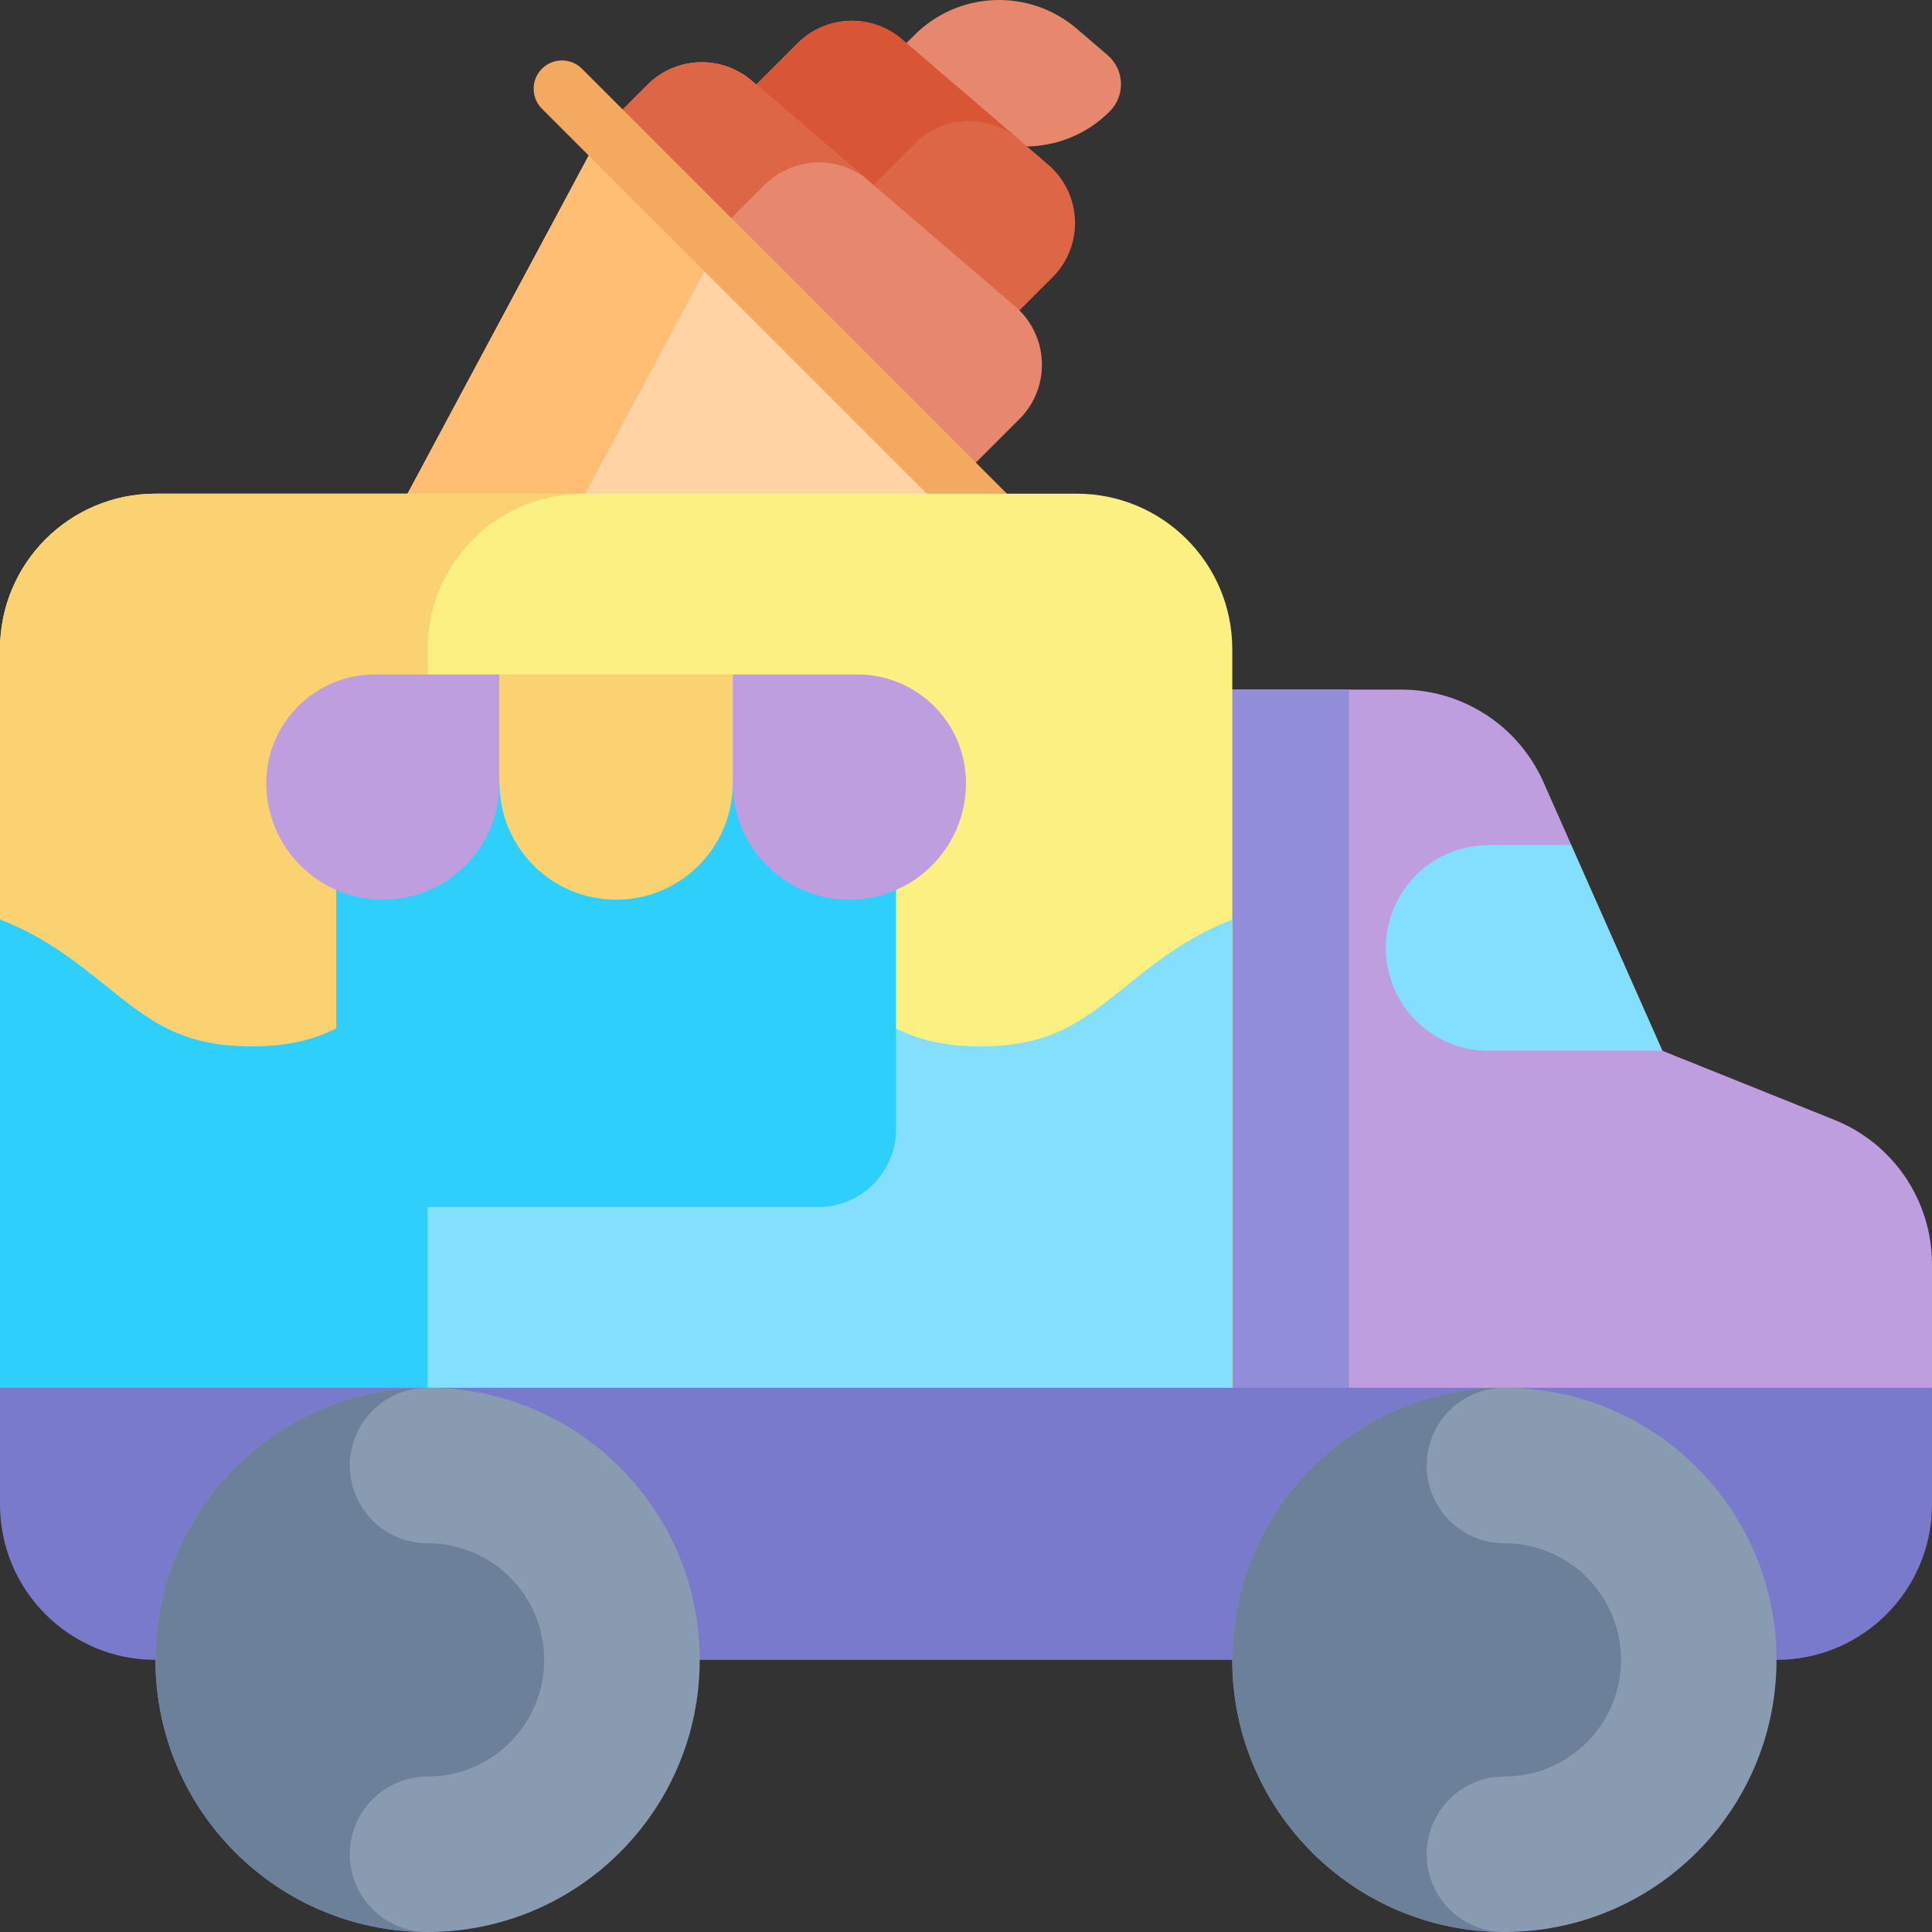 <svg id="Capa_1" enable-background="new 0 0 512 512" height="512" viewBox="0 0 512 512" width="512" xmlns="http://www.w3.org/2000/svg"><rect x="0" y="0" width="512" height="512" fill="#333333" stroke="none"/><g><g><path d="m486.152 296.783-45.578-18.308-39.318-22.475 15.166-32.04-7.395-16.692c-6.603-14.905-21.373-24.515-37.675-24.515h-76.204v215.927l216.852-30.905v-32.754c0-16.828-10.232-31.966-25.848-38.238z" fill="#be9edf"/></g><g><path d="m416.422 223.96h-21.905c-15.054 0-27.257 12.203-27.257 27.257 0 15.054 12.203 27.257 27.257 27.257h46.057z" fill="#84dfff"/></g><g><path d="m357.473 182.753h-61.811v215.927l61.811-8.809z" fill="#938ed9"/></g><g><path d="m293.516 14.604-8.137-6.975c-12.572-10.776-31.321-10.056-43.029 1.653l-6.663 6.663 13.589 13.589c12.375 12.375 32.439 12.375 44.814 0 4.192-4.195 3.928-11.071-.574-14.93z" fill="#e7886e"/></g><g><path d="m277.782 43.631-38.765-33.227c-8.079-6.924-20.126-6.462-27.65 1.062l-12.971 12.971 64.792 64.792 15.74-15.74c8.388-8.386 7.86-22.139-1.146-29.858z" fill="#dc6646"/></g><g><path d="m269.733 36.732-30.716-26.328c-8.079-6.924-20.126-6.462-27.65 1.062l-12.971 12.971 28.797 28.797 15.193-15.193c7.431-7.431 19.273-7.969 27.347-1.309z" fill="#d85536"/></g><g><path d="m159.722 34.316 11.864-11.864c7.524-7.524 19.571-7.986 27.65-1.062l69.776 59.808c9.006 7.719 9.534 21.471 1.147 29.858l-16.848 16.848z" fill="#e7886e"/></g><g><path d="m229.238 47.107-30.003-25.717c-8.078-6.924-20.126-6.462-27.65 1.062l-11.864 11.864 28.797 28.797 14.113-14.113c7.207-7.208 18.563-7.931 26.607-1.893z" fill="#dc6646"/></g><g><path d="m99.341 188.285c-8.55-8.55-10.492-21.689-4.782-32.347l65.162-121.622 93.589 93.589-121.622 65.162c-10.658 5.71-23.797 3.767-32.347-4.782z" fill="#ffd3a3"/></g><g><path d="m190.38 64.974-30.658-30.658-65.163 121.622c-5.71 10.658-3.768 23.797 4.782 32.347 5.594 5.594 13.152 8.338 20.695 7.982z" fill="#ffbe74"/></g><g><path d="m264.109 146.203c-1.919 0-3.839-.732-5.304-2.196l-115.186-115.187c-2.929-2.93-2.929-7.678 0-10.607 2.93-2.928 7.678-2.928 10.607 0l115.187 115.187c2.929 2.93 2.929 7.678 0 10.607-1.465 1.464-3.385 2.196-5.304 2.196z" fill="#f4a960"/></g><g><path d="m326.567 398.68-326.567-30.905v-195.735c0-22.758 18.449-41.207 41.207-41.207h244.153c22.758 0 41.207 18.449 41.207 41.207z" fill="#fbf081"/></g><g><path d="m113.32 172.04c0-22.758 18.449-41.207 41.207-41.207h-113.32c-22.758 0-41.207 18.449-41.207 41.207v195.734l113.32 10.724z" fill="#fad271"/></g><g><path d="m259.891 277.31c-18.672 0-27.012-6.712-38.555-16.002-12.663-10.192-28.423-22.875-58.056-22.875-29.632 0-45.391 12.684-58.054 22.875-11.542 9.29-19.882 16.002-38.553 16.002s-27.011-6.712-38.554-16.002c-7.525-6.057-16.145-12.993-28.119-17.625v124.091l326.567 30.905v-154.996c-11.975 4.632-20.595 11.568-28.12 17.625-11.543 9.29-19.883 16.002-38.556 16.002z" fill="#84dfff"/></g><g><path d="m113.32 254.99c-2.88 2.125-5.551 4.271-8.094 6.318-11.542 9.29-19.882 16.002-38.553 16.002s-27.011-6.712-38.554-16.002c-7.525-6.057-16.145-12.993-28.119-17.625v124.091l113.32 10.724z" fill="#2fcffc"/></g><g><path d="m470.793 439.887h-429.586c-22.758 0-41.207-18.449-41.207-41.207v-30.905h512v30.905c0 22.758-18.449 41.207-41.207 41.207z" fill="#7a7acc"/></g><g><path d="m237.457 207.528h-148.346v91.74c0 11.379 9.225 20.604 20.604 20.604h107.139c11.379 0 20.604-9.225 20.604-20.604v-91.74z" fill="#2fcffc"/></g><g><path d="m99.359 178.736h33.02v28.791c0 17.069-13.837 30.905-30.905 30.905-17.069 0-30.905-13.837-30.905-30.905-.002-15.9 12.889-28.791 28.79-28.791z" fill="#be9edf"/></g><g><path d="m132.378 178.736h61.811v28.791c0 17.069-13.837 30.905-30.905 30.905-17.069 0-30.905-13.837-30.905-30.905v-28.791z" fill="#fad271"/></g><g><path d="m194.189 178.736h33.02c15.901 0 28.791 12.89 28.791 28.791 0 17.069-13.837 30.905-30.905 30.905-17.069 0-30.905-13.837-30.905-30.905v-28.791z" fill="#be9edf"/></g><g><circle cx="113.32" cy="439.887" fill="#899bb0" r="72.113"/></g><g><path d="m92.716 491.396c0-11.379 9.225-20.604 20.604-20.604v-61.811c-11.379 0-20.604-9.225-20.604-20.604s9.225-20.604 20.604-20.604c-39.827 0-72.113 32.286-72.113 72.113s32.286 72.113 72.113 72.113c-11.379.001-20.604-9.224-20.604-20.603z" fill="#6c8199"/></g><g><circle cx="113.32" cy="439.887" fill="#6c8199" r="30.905"/></g><g><circle cx="398.68" cy="439.887" fill="#899bb0" r="72.113"/></g><g><path d="m378.076 491.396c0-11.379 9.225-20.604 20.604-20.604v-61.811c-11.379 0-20.604-9.225-20.604-20.604s9.225-20.604 20.604-20.604c-39.827 0-72.113 32.286-72.113 72.113s32.286 72.113 72.113 72.113c-11.379.001-20.604-9.224-20.604-20.603z" fill="#6c8199"/></g><g><circle cx="398.68" cy="439.887" fill="#6c8199" r="30.905"/></g></g></svg>